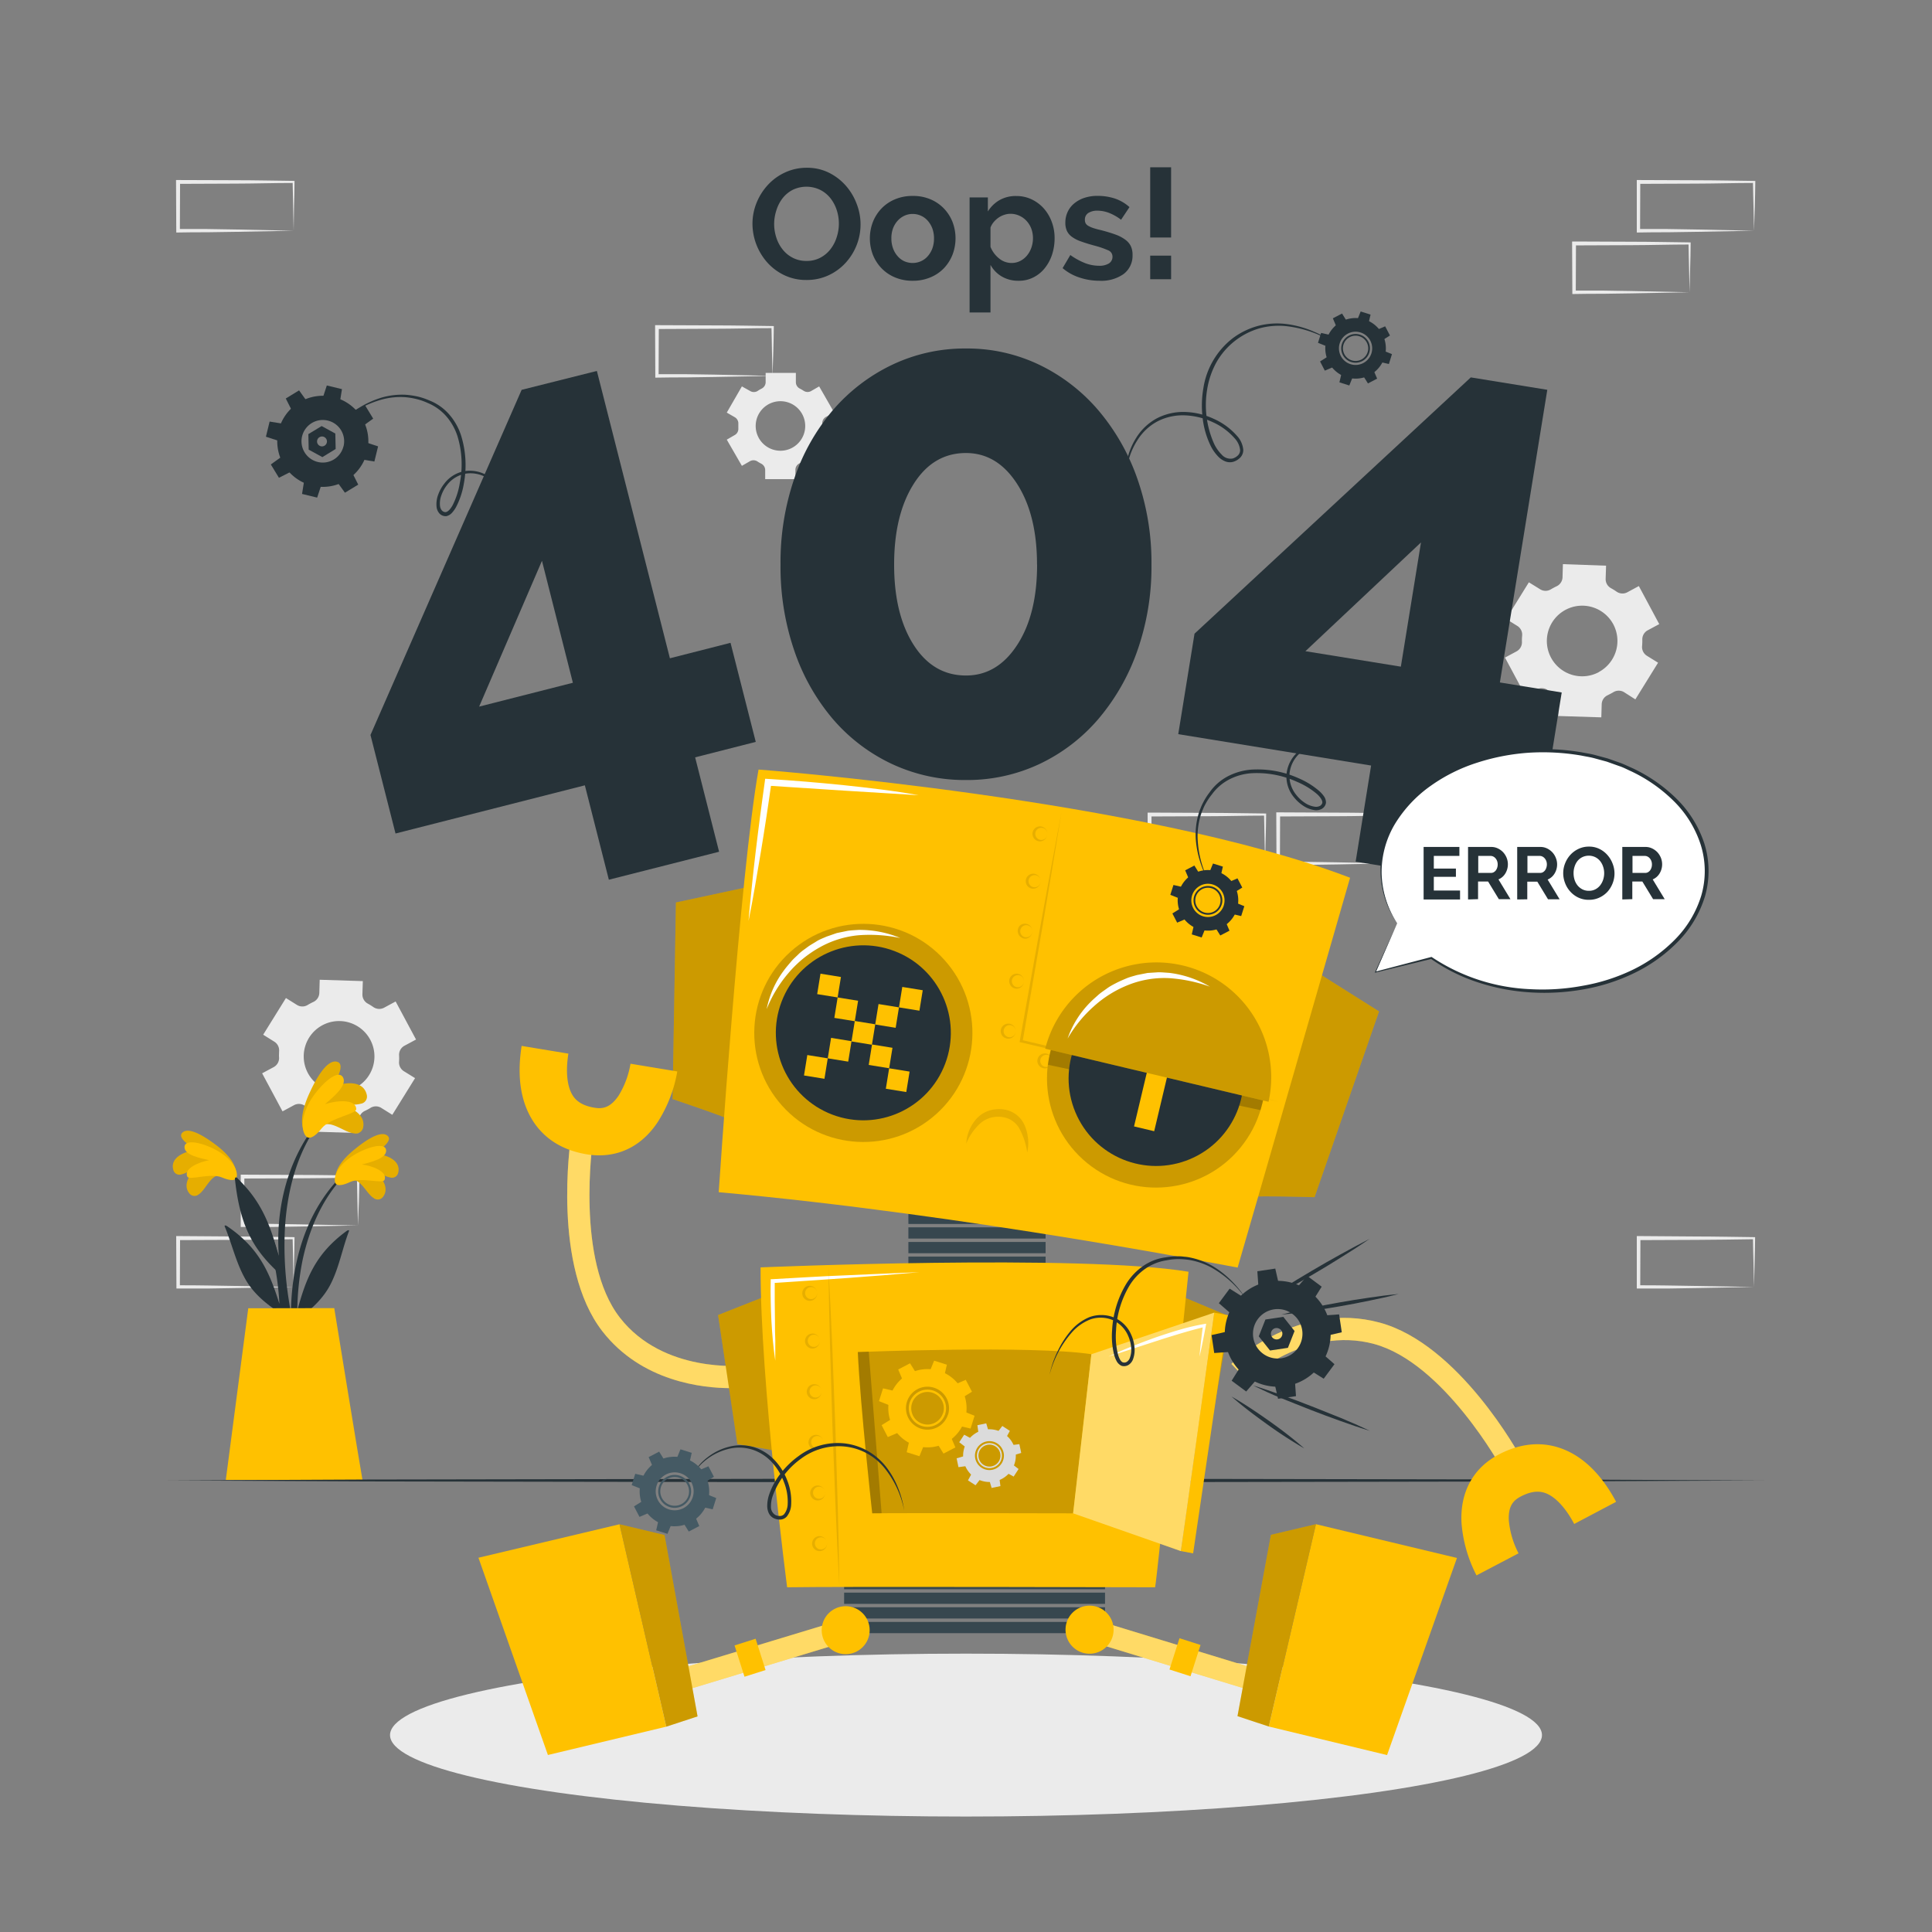<svg xmlns="http://www.w3.org/2000/svg" viewBox="0 0 500 500"><rect x="0" y="0" width="500" height="500" fill="#808080" stroke="none"/><g id="freepik--background-complete--inject-114"><path d="M92.64,317.14l-14.84.28-7.51.12c-2.51,0-5,0-7.55,0H62.3v-.45l0-12.63V304h.5l14.95.07c5,0,10,.11,15,.16h.27v.27c0,2.14-.09,4.27-.13,6.38Zm0,0-.15-6.37c0-2.1-.11-4.19-.13-6.26l.28.27c-5,.06-10,.16-15,.17L62.74,305l.5-.5-.05,12.63-.45-.44c2.47,0,4.93,0,7.4.05l7.43.12Z" style="fill:#ebebeb"></path><path d="M76,333.07l-14.83.28-7.52.12c-2.51,0-5,0-7.55,0h-.44v-.45l-.06-12.63v-.5h.5L61,320c5,0,10,.12,14.95.17h.27v.27c0,2.14-.08,4.27-.13,6.38Zm0,0-.14-6.37c0-2.1-.11-4.19-.13-6.26l.27.27c-5,.06-10,.16-14.95.17l-14.95.06.5-.5-.05,12.63-.45-.44c2.47,0,4.93,0,7.4.05l7.44.12Z" style="fill:#ebebeb"></path><path d="M76,59.71,61.13,60l-7.52.11c-2.51,0-5,0-7.55.06h-.44v-.45l-.06-12.63v-.5h.5L61,46.64c5,0,10,.12,14.95.17h.27v.27c0,2.14-.08,4.27-.13,6.38Zm0,0-.14-6.37c0-2.1-.11-4.19-.13-6.26l.27.27c-5,0-10,.16-14.95.17l-14.95.06.5-.5-.05,12.63-.45-.44c2.47,0,4.93,0,7.4,0l7.44.12Z" style="fill:#ebebeb"></path><path d="M453.94,59.71,439.1,60l-7.51.11c-2.51,0-5,0-7.55.06h-.44v-.45l0-12.63v-.5h.5l14.95.06c5,0,10,.12,14.95.17h.27v.27c0,2.14-.09,4.27-.13,6.38Zm0,0-.14-6.37c-.05-2.1-.12-4.19-.14-6.26l.28.27c-5,0-10,.16-14.95.17L424,47.58l.5-.5-.05,12.63-.45-.44c2.47,0,4.93,0,7.4,0l7.43.12Z" style="fill:#ebebeb"></path><path d="M437.26,75.64l-14.83.28-7.52.11c-2.51,0-5,0-7.55.06h-.44v-.45L406.86,63v-.5h.5l14.95.06c5,0,10,.12,14.95.17h.28V63c0,2.14-.08,4.27-.13,6.38Zm0,0-.14-6.37c-.05-2.11-.11-4.19-.13-6.26l.27.27c-5,0-10,.16-14.95.17l-14.95.06.5-.5-.05,12.63-.45-.44c2.47,0,4.93,0,7.4,0l7.44.12Z" style="fill:#ebebeb"></path><path d="M360.69,223.44l-14.83.28-7.52.11c-2.51,0-5,0-7.54,0h-.45v-.45l-.05-12.64v-.5h.51l14.94.07c5,0,10,.11,14.95.16H361v.27c0,2.14-.08,4.27-.13,6.38Zm0,0-.14-6.38c-.05-2.1-.11-4.18-.13-6.26l.27.28c-5,0-10,.16-14.95.16l-14.94.06.49-.5-.05,12.64-.44-.45c2.46,0,4.92,0,7.39.06l7.44.11Z" style="fill:#ebebeb"></path><path d="M344,239.37l-14.83.28-7.51.11c-2.51.05-5,0-7.55.05h-.45v-.45l-.05-12.64v-.5h.5l14.95.07c5,0,10,.11,14.94.16h.28v.27c0,2.14-.09,4.27-.13,6.38Zm0,0-.14-6.38c0-2.1-.11-4.18-.13-6.26l.27.28c-5,.05-10,.16-14.94.16l-14.95.06.5-.5-.06,12.64-.44-.45c2.46,0,4.93,0,7.4.06l7.43.11Z" style="fill:#ebebeb"></path><path d="M327.4,223.44l-14.83.28-7.51.11c-2.51,0-5,0-7.55,0h-.45v-.45L297,210.8v-.5h.51l14.94.07c5,0,10,.11,14.95.16h.28v.27c0,2.14-.09,4.27-.13,6.38Zm0,0-.14-6.38c0-2.1-.11-4.18-.13-6.26l.27.28c-5,0-10,.16-14.95.16l-14.94.06.5-.5L298,223.44l-.44-.45c2.46,0,4.92,0,7.4.06l7.43.11Z" style="fill:#ebebeb"></path><path d="M453.94,333.07l-14.84.28-7.51.12c-2.51,0-5,0-7.55,0h-.44v-.45l0-12.63v-.5h.5L439,320c5,0,10,.12,14.95.17h.27v.27c0,2.14-.09,4.27-.13,6.38Zm0,0-.14-6.37c-.05-2.1-.12-4.19-.14-6.26l.28.27c-5,.06-10,.16-14.95.17l-14.95.06.5-.5-.05,12.63-.45-.44c2.47,0,4.93,0,7.4.05l7.43.12Z" style="fill:#ebebeb"></path><path d="M199.93,97.28l-14.84.28-7.51.11c-2.51,0-5,0-7.55.06h-.44v-.45l-.05-12.63v-.5h.5l14.95.06c5,0,10,.11,15,.17h.27v.27c0,2.14-.09,4.27-.13,6.37Zm0,0-.15-6.37c0-2.11-.11-4.19-.13-6.26l.28.27c-5,0-10,.16-15,.16L170,85.15l.5-.5-.05,12.63-.45-.44c2.47,0,4.93,0,7.4,0l7.43.11Z" style="fill:#ebebeb"></path><path d="M423.23,181l5.88-9.49-2.9-1.8a2.67,2.67,0,0,1-1.24-2.5,15.44,15.44,0,0,0,.06-1.67,2.65,2.65,0,0,1,1.38-2.41l3-1.61-5.28-9.85-3,1.62a2.66,2.66,0,0,1-2.77-.18,16,16,0,0,0-1.42-.88,2.66,2.66,0,0,1-1.4-2.41l.11-3.42L404.48,146l-.1,3.43a2.67,2.67,0,0,1-1.56,2.31c-.24.11-.49.24-.73.37s-.48.26-.71.4a2.65,2.65,0,0,1-2.78,0l-2.93-1.81-5.88,9.49,2.91,1.81a2.66,2.66,0,0,1,1.23,2.5,13.1,13.1,0,0,0-.05,1.66,2.68,2.68,0,0,1-1.39,2.41l-3,1.61,5.28,9.85,3-1.62a2.66,2.66,0,0,1,2.77.18,16,16,0,0,0,1.42.88,2.65,2.65,0,0,1,1.4,2.4l-.11,3.43,11.17.35.1-3.43a2.65,2.65,0,0,1,1.55-2.3l.74-.38c.25-.13.49-.26.72-.4a2.67,2.67,0,0,1,2.79,0Zm-9.46-7.05a9.14,9.14,0,1,1,3.75-12.38A9.14,9.14,0,0,1,413.77,173.92Z" style="fill:#ebebeb"></path><path d="M101.53,288.51l5.89-9.49-2.91-1.8a2.66,2.66,0,0,1-1.23-2.5,15.45,15.45,0,0,0,0-1.67,2.66,2.66,0,0,1,1.39-2.41l3-1.61-5.28-9.85-3,1.62a2.68,2.68,0,0,1-2.78-.18,13.94,13.94,0,0,0-1.42-.88,2.68,2.68,0,0,1-1.4-2.41l.11-3.42-11.16-.35-.1,3.43a2.67,2.67,0,0,1-1.56,2.32c-.25.11-.49.24-.74.37s-.48.26-.71.4a2.63,2.63,0,0,1-2.77,0L74,258.29l-5.89,9.49L71,269.59a2.64,2.64,0,0,1,1.23,2.5c0,.55-.06,1.1,0,1.66a2.66,2.66,0,0,1-1.39,2.41l-3,1.61,5.28,9.85,3-1.62a2.68,2.68,0,0,1,2.78.18,13.71,13.71,0,0,0,1.41.87,2.68,2.68,0,0,1,1.4,2.41l-.1,3.43,11.16.34.11-3.42a2.66,2.66,0,0,1,1.55-2.31c.25-.11.49-.24.74-.37s.48-.26.71-.41a2.65,2.65,0,0,1,2.79,0Zm-9.45-7.05a9.15,9.15,0,1,1,3.74-12.38A9.14,9.14,0,0,1,92.08,281.46Z" style="fill:#ebebeb"></path><path d="M215.87,106.74,212,100l-2.08,1.2a1.85,1.85,0,0,1-1.95-.07,11,11,0,0,0-1-.58,1.85,1.85,0,0,1-1-1.65v-2.4h-7.82v2.4a1.87,1.87,0,0,1-1,1.65c-.35.18-.69.37-1,.58a1.85,1.85,0,0,1-2,.07L192,100l-3.91,6.78,2.08,1.2a1.85,1.85,0,0,1,.91,1.72c0,.19,0,.39,0,.58s0,.38,0,.58a1.82,1.82,0,0,1-.9,1.71l-2.09,1.21,3.91,6.78,2.08-1.2a1.85,1.85,0,0,1,1.95.07,11,11,0,0,0,1,.58,1.87,1.87,0,0,1,1,1.65V124h7.82v-2.4a1.85,1.85,0,0,1,1-1.65c.35-.18.68-.37,1-.58a1.85,1.85,0,0,1,1.95-.07l2.08,1.2,3.91-6.78-2.08-1.2a1.85,1.85,0,0,1-.91-1.72c0-.19,0-.39,0-.58s0-.39,0-.58a1.85,1.85,0,0,1,.91-1.72Zm-7.48,3.5a6.41,6.41,0,1,1-6.41-6.41A6.41,6.41,0,0,1,208.39,110.24Z" style="fill:#ebebeb"></path></g><g id="freepik--Plant--inject-114"><path d="M88.84,303.84c-13.07,12.79-15.27,32.59-12.51,49.92.07.4.68.29.68-.08,0-3.95-.12-7.86-.11-11.76.07-.17.13-.34.2-.52,3.41-2.48,6.55-5.28,8.49-9.12,2.18-4.29,3-9.14,4.71-13.62.16-.43-.3-.3-.6-.08-8,5.86-10.48,12.17-12.76,20.6a69.79,69.79,0,0,1,1.38-13.13c1.72-8,5.11-15.93,10.86-21.86C89.4,304,89.06,303.61,88.84,303.84Z" style="fill:#263238"></path><path d="M91.29,305.33c2.25.08,3.66,3.67,5.41,4.72a1.68,1.68,0,0,0,2.48-.39c1.74-2.42-.64-5.41-2.88-7.09,1.6.66,2.93,1.82,4.65,2.15a1.64,1.64,0,0,0,2.11-1.26c.76-3.31-3.39-4.77-6.23-4.84,1.38-1,5.33-3.57,3.23-4.85s-6.76,2.44-8.27,3.67c-2.23,1.8-4.88,4.5-5,7.32C86.68,308.05,89.56,306,91.29,305.33Z" style="fill:#FFC100"></path><path d="M91.29,305.33c2.25.08,3.66,3.67,5.41,4.72a1.68,1.68,0,0,0,2.48-.39c1.74-2.42-.64-5.41-2.88-7.09,1.6.66,2.93,1.82,4.65,2.15a1.64,1.64,0,0,0,2.11-1.26c.76-3.31-3.39-4.77-6.23-4.84,1.38-1,5.33-3.57,3.23-4.85s-6.76,2.44-8.27,3.67c-2.23,1.8-4.88,4.5-5,7.32C86.68,308.05,89.56,306,91.29,305.33Z" style="opacity:0.1"></path><path d="M90.64,305.89c2.88-1.31,8.4.57,8.87-.52.95-2.21-3.46-3.73-5.85-4,2.2-.59,6.4-1.54,6.27-3.65-.16-2.59-6.44-.36-9.63,2.08-4,3.07-4,6-3.32,6.63C87.89,307.22,90.17,306.1,90.64,305.89Z" style="fill:#FFC100"></path><path d="M59.07,302.57c13.55,12.29,16.49,32,14.4,49.42-.06.39-.67.31-.68-.06-.15-3.95-.18-7.86-.34-11.75-.08-.18-.15-.34-.22-.52-3.51-2.35-6.75-5-8.83-8.79-2.35-4.21-3.39-9-5.23-13.43-.17-.42.29-.32.6-.11,8.17,5.56,10.94,11.77,13.54,20.11a71.38,71.38,0,0,0-1.88-13.07c-2-7.93-5.72-15.72-11.69-21.44C58.52,302.71,58.84,302.36,59.07,302.57Z" style="fill:#263238"></path><path d="M56.68,304.16c-2.25.16-3.52,3.8-5.23,4.92a1.68,1.68,0,0,1-2.49-.3c-1.83-2.35.43-5.43,2.61-7.19-1.58.72-2.86,1.93-4.57,2.32a1.62,1.62,0,0,1-2.15-1.18c-.89-3.27,3.2-4.9,6-5.07-1.41-.91-5.46-3.36-3.41-4.72s6.85,2.18,8.41,3.35c2.29,1.71,5,4.31,5.25,7.12C61.38,306.7,58.43,304.78,56.68,304.16Z" style="fill:#FFC100"></path><path d="M56.68,304.16c-2.25.16-3.52,3.8-5.23,4.92a1.68,1.68,0,0,1-2.49-.3c-1.83-2.35.43-5.43,2.61-7.19-1.58.72-2.86,1.93-4.57,2.32a1.62,1.62,0,0,1-2.15-1.18c-.89-3.27,3.2-4.9,6-5.07-1.41-.91-5.46-3.36-3.41-4.72s6.85,2.18,8.41,3.35c2.29,1.71,5,4.31,5.25,7.12C61.38,306.7,58.43,304.78,56.68,304.16Z" style="opacity:0.1"></path><path d="M57.35,304.69c-2.93-1.2-8.37.89-8.88-.18-1-2.18,3.31-3.86,5.68-4.25-2.21-.51-6.45-1.29-6.4-3.41.06-2.59,6.43-.61,9.7,1.71,4.13,2.92,4.21,5.88,3.57,6.5C60.15,305.91,57.83,304.88,57.35,304.69Z" style="fill:#FFC100"></path><path d="M72.93,335a132.49,132.49,0,0,0,4.2,19.42.49.49,0,0,0,1-.19c-.89-6-2.51-11.86-3.4-17.85a89.21,89.21,0,0,1-1-18.32c.57-10.09,3.31-20.83,9.89-28.72.14-.19-.16-.45-.31-.28C70,304.46,72.13,323.3,72.15,325c-1.87-6.36-3.79-13.65-10.85-20.13-.31-.28-.54-.15-.49.33,1.26,11.8,4.54,18,11.38,24.27C72.39,331.33,72.63,333.19,72.93,335Z" style="fill:#263238"></path><path d="M83.65,291.14c2.37-1.06,5.64,2,8,2.17A1.94,1.94,0,0,0,94,291.66c.59-3.39-3.39-5.3-6.56-5.9,2-.13,4,.41,5.92-.12a1.87,1.87,0,0,0,1.54-2.37C94,279.46,89,280,86,281.38c.94-1.69,3.73-6.38.91-6.65s-5.79,5.93-6.74,8c-1.4,3-2.79,7.12-1.48,10.09C80.23,296.27,82.2,292.72,83.65,291.14Z" style="fill:#FFC100"></path><path d="M83.65,291.14c2.37-1.06,5.64,2,8,2.17A1.94,1.94,0,0,0,94,291.66c.59-3.39-3.39-5.3-6.56-5.9,2-.13,4,.41,5.92-.12a1.87,1.87,0,0,0,1.54-2.37C94,279.46,89,280,86,281.38c.94-1.69,3.73-6.38.91-6.65s-5.79,5.93-6.74,8c-1.4,3-2.79,7.12-1.48,10.09C80.23,296.27,82.2,292.72,83.65,291.14Z" style="opacity:0.1"></path><path d="M83.25,292c2.33-2.8,9-3.63,8.94-5-.12-2.77-5.47-2.13-8.09-1.23,2-1.73,5.86-4.82,4.67-6.95-1.47-2.6-6.88,2.87-9,7-2.61,5.21-1.09,8.28-.1,8.56C81.07,294.81,82.87,292.5,83.25,292Z" style="fill:#FFC100"></path><path d="M64.25,338.58,58.44,383H93.81c-.72-3.93-7.31-44.46-7.31-44.46Z" style="fill:#FFC100"></path></g><g id="freepik--Floor--inject-114"><polygon points="43.37 383.14 95.03 382.9 146.69 382.81 250 382.64 353.31 382.81 404.97 382.9 456.63 383.14 404.97 383.39 353.31 383.48 250 383.64 146.69 383.48 95.03 383.39 43.37 383.14" style="fill:#263238"></polygon></g><g id="freepik--Shadow--inject-114"><ellipse cx="250" cy="449.04" rx="149.06" ry="21.08" style="fill:#ebebeb"></ellipse></g><g id="freepik--404-error--inject-114"><path d="M157.57,227.67l-6.21-24.43-49,12.47-6.48-25.5L135,100.89,154.47,96l18.9,74.36,15.69-4L195.59,192l-15.69,4,6.2,24.43ZM124,182.87l24.26-6.17-8-31.56Z" style="fill:#263238"></path><path d="M298,146.12a65.58,65.58,0,0,1-3.68,22.35,55.48,55.48,0,0,1-10.12,17.67A45.82,45.82,0,0,1,269,197.73a43.91,43.91,0,0,1-19,4.14,44.54,44.54,0,0,1-19.14-4.14,45.75,45.75,0,0,1-15.27-11.59,54.17,54.17,0,0,1-10-17.67A66.82,66.82,0,0,1,202,146.12a66.84,66.84,0,0,1,3.59-22.36,54.22,54.22,0,0,1,10-17.66,46.68,46.68,0,0,1,15.27-11.68A43.74,43.74,0,0,1,250,90.19a43.12,43.12,0,0,1,19,4.23,46.76,46.76,0,0,1,15.18,11.68,55.54,55.54,0,0,1,10.12,17.66A65.6,65.6,0,0,1,298,146.12Zm-29.62,0q0-12.88-5.15-20.88t-13.25-8q-8.46,0-13.52,8t-5.06,20.88q0,12.88,5.06,20.79T250,174.82q8.1,0,13.25-7.91T268.4,146.12Z" style="fill:#263238"></path><path d="M350.84,223l4-24.88L304.93,190l4.21-26,71.5-66.33,19.8,3.21-12.27,75.74,16,2.59-4.23,26.15-16-2.59-4,24.88Zm-13-54.47,24.7,4,5.21-32.15Z" style="fill:#263238"></path><path d="M208.68,72.46A13,13,0,0,1,203,71.23a13.94,13.94,0,0,1-4.4-3.27,15.19,15.19,0,0,1-3.86-10,14.37,14.37,0,0,1,1.07-5.5,15.16,15.16,0,0,1,2.95-4.64,13.94,13.94,0,0,1,4.46-3.21,13.18,13.18,0,0,1,5.62-1.19,12.56,12.56,0,0,1,5.67,1.27A14.22,14.22,0,0,1,218.85,48a15.11,15.11,0,0,1,2.83,4.69,14.67,14.67,0,0,1,0,10.8,14.91,14.91,0,0,1-2.91,4.61,13.89,13.89,0,0,1-4.44,3.19A13.31,13.31,0,0,1,208.68,72.46Zm-8.33-14.54a11.38,11.38,0,0,0,.57,3.59,9.53,9.53,0,0,0,1.64,3.07,7.91,7.91,0,0,0,2.62,2.14,7.57,7.57,0,0,0,3.54.81,7.41,7.41,0,0,0,3.57-.83,8.1,8.1,0,0,0,2.63-2.2,9.68,9.68,0,0,0,1.61-3.09,11.31,11.31,0,0,0,0-7.09,10,10,0,0,0-1.65-3.07,8,8,0,0,0-2.63-2.12,8.16,8.16,0,0,0-7.09,0,8,8,0,0,0-2.63,2.18,9.85,9.85,0,0,0-1.59,3.07A11.63,11.63,0,0,0,200.35,57.92Z" style="fill:#263238"></path><path d="M236.23,72.66a11.48,11.48,0,0,1-4.65-.89,10.34,10.34,0,0,1-3.49-2.4,10.68,10.68,0,0,1-2.21-3.49,11.9,11.9,0,0,1,0-8.37A10.68,10.68,0,0,1,228.09,54a10.34,10.34,0,0,1,3.49-2.4,11.48,11.48,0,0,1,4.65-.89,11.33,11.33,0,0,1,4.62.89,10.36,10.36,0,0,1,3.47,2.4,10.68,10.68,0,0,1,2.21,3.49,11.9,11.9,0,0,1,0,8.37,10.94,10.94,0,0,1-2.18,3.49,10.3,10.3,0,0,1-3.48,2.4A11.46,11.46,0,0,1,236.23,72.66Zm-5.54-10.94a7.2,7.2,0,0,0,.43,2.56,6.2,6.2,0,0,0,1.17,2A5.1,5.1,0,0,0,234,67.59a5.31,5.31,0,0,0,4.37,0,5.1,5.1,0,0,0,1.75-1.31,6.4,6.4,0,0,0,1.18-2,7.61,7.61,0,0,0,.42-2.59,7.48,7.48,0,0,0-.42-2.54,6.4,6.4,0,0,0-1.18-2,5.1,5.1,0,0,0-1.75-1.31,5.17,5.17,0,0,0-2.18-.47,4.92,4.92,0,0,0-2.19.49,5.42,5.42,0,0,0-1.75,1.33,6.2,6.2,0,0,0-1.17,2A7.26,7.26,0,0,0,230.69,61.72Z" style="fill:#263238"></path><path d="M263.61,72.66a8.34,8.34,0,0,1-4.36-1.11,7.86,7.86,0,0,1-2.91-3V80.86h-5.41V51.09h4.73v3.64a8.58,8.58,0,0,1,3-2.93A8.42,8.42,0,0,1,263,50.73a9.1,9.1,0,0,1,4,.87,9.93,9.93,0,0,1,3.13,2.34,11,11,0,0,1,2.06,3.47,11.94,11.94,0,0,1,.74,4.22,13.59,13.59,0,0,1-.68,4.33,11.11,11.11,0,0,1-1.92,3.51,8.82,8.82,0,0,1-2.93,2.34A8.14,8.14,0,0,1,263.61,72.66Zm-1.81-4.6a4.89,4.89,0,0,0,2.24-.53,5.45,5.45,0,0,0,1.75-1.41,6.55,6.55,0,0,0,1.14-2.06,7.37,7.37,0,0,0,.4-2.43,7,7,0,0,0-.44-2.48,6.19,6.19,0,0,0-1.24-2,5.65,5.65,0,0,0-1.86-1.33,5.42,5.42,0,0,0-2.32-.49,4.94,4.94,0,0,0-1.57.27,5.52,5.52,0,0,0-1.5.74,6.61,6.61,0,0,0-1.23,1.13,4.85,4.85,0,0,0-.83,1.42v5a7.34,7.34,0,0,0,2.22,3A5.13,5.13,0,0,0,261.8,68.06Z" style="fill:#263238"></path><path d="M284.54,72.66a16.21,16.21,0,0,1-5.21-.85A12.69,12.69,0,0,1,275,69.39L277,66a17.91,17.91,0,0,0,3.78,2.08,10.19,10.19,0,0,0,3.66.7,4.66,4.66,0,0,0,2.54-.6,2,2,0,0,0,.93-1.74,1.73,1.73,0,0,0-1.09-1.65,23.75,23.75,0,0,0-3.55-1.22c-1.38-.37-2.55-.74-3.52-1.09a8.78,8.78,0,0,1-2.34-1.19,4,4,0,0,1-1.29-1.53,4.91,4.91,0,0,1-.41-2.08,6.54,6.54,0,0,1,.63-2.91,6.26,6.26,0,0,1,1.76-2.2,8.13,8.13,0,0,1,2.64-1.4,10.86,10.86,0,0,1,3.29-.48,14.43,14.43,0,0,1,4.47.68,10.79,10.79,0,0,1,3.81,2.23l-2.18,3.27A12.59,12.59,0,0,0,287,55.09a8.49,8.49,0,0,0-3-.57,4.33,4.33,0,0,0-2.3.57,2,2,0,0,0-.93,1.82,1.85,1.85,0,0,0,.22.93,1.94,1.94,0,0,0,.71.64,7.15,7.15,0,0,0,1.27.55c.53.17,1.18.36,2,.54,1.46.38,2.7.76,3.74,1.14A9.69,9.69,0,0,1,291.18,62a4.59,4.59,0,0,1,1.46,1.67A5.2,5.2,0,0,1,293.1,66a5.91,5.91,0,0,1-2.3,4.91A10,10,0,0,1,284.54,72.66Z" style="fill:#263238"></path><path d="M297.67,61.47V43.29h5.41V61.47Zm0,10.79v-6.1h5.41v6.1Z" style="fill:#263238"></path></g><g id="freepik--Robot--inject-114"><rect x="235.09" y="313.85" width="35.51" height="2.91" style="fill:#37474f"></rect><rect x="235.09" y="317.63" width="35.51" height="2.91" style="fill:#37474f"></rect><rect x="235.09" y="321.42" width="35.51" height="2.91" style="fill:#37474f"></rect><rect x="235.09" y="325.21" width="35.51" height="2.91" style="fill:#37474f"></rect><rect x="235.09" y="329" width="35.51" height="2.91" style="fill:#37474f"></rect><rect x="218.46" y="404.59" width="67.52" height="2.91" style="fill:#37474f"></rect><rect x="218.46" y="408.38" width="67.52" height="2.91" style="fill:#37474f"></rect><rect x="218.46" y="412.17" width="67.52" height="2.91" style="fill:#37474f"></rect><rect x="218.46" y="415.96" width="67.52" height="2.91" style="fill:#37474f"></rect><rect x="218.46" y="419.75" width="67.52" height="2.91" style="fill:#37474f"></rect><path d="M188.83,289.8c0-.39-14.77-5.36-14.77-5.36l.87-50.88,19.64-4.22Z" style="fill:#FFC100"></path><path d="M188.83,289.8c0-.39-14.77-5.36-14.77-5.36l.87-50.88,19.64-4.22Z" style="opacity:0.2"></path><path d="M324.49,309.77c.1-.38,15.72.06,15.72.06l16.69-48.08-17-10.71Z" style="fill:#FFC100"></path><path d="M324.49,309.77c.1-.38,15.72.06,15.72.06l16.69-48.08-17-10.71Z" style="opacity:0.2"></path><path d="M186,308.54s5.49-82.3,10.31-109.38c0,0,99.42,7.52,153.09,28,0,0-27.67,96.12-29.1,100.89C320.28,328.09,250.27,314.3,186,308.54Z" style="fill:#FFC100"></path><path d="M274.72,210.15q-2.42,14.86-4.94,29.72l-5.13,29.67-.27-.41L297.69,277l16.64,4,16.61,4.11-16.7-3.74-16.69-3.81-33.34-7.79-.34-.08.06-.34,5.31-29.65Q271.91,225,274.72,210.15Z" style="opacity:0.1"></path><path d="M271.07,215.8a2,2,0,0,1-1.75,1.94,2,2,0,0,1-1.46-.48,2,2,0,0,1-.66-1.46,2,2,0,0,1,.66-1.46,1.94,1.94,0,0,1,3.21,1.46Zm0,0a1.6,1.6,0,0,0-.55-1.19,1.57,1.57,0,1,0,0,2.39A1.64,1.64,0,0,0,271.07,215.8Z" style="opacity:0.1"></path><path d="M269.32,228.05a1.93,1.93,0,0,1-1.74,1.93,1.92,1.92,0,0,1-2.12-1.93,1.94,1.94,0,0,1,.65-1.46,2,2,0,0,1,1.47-.48A2,2,0,0,1,269.32,228.05Zm0,0a1.6,1.6,0,0,0-.55-1.2,1.57,1.57,0,0,0-1.19-.36,1.57,1.57,0,0,0,0,3.12,1.56,1.56,0,0,0,1.74-1.56Z" style="opacity:0.1"></path><path d="M267.17,241a1.93,1.93,0,0,1-1.74,1.93,2,2,0,0,1-1.47-3.4,2,2,0,0,1,1.47-.47A1.94,1.94,0,0,1,267.17,241Zm0,0a1.6,1.6,0,0,0-.55-1.2,1.57,1.57,0,0,0-1.19-.36,1.57,1.57,0,0,0,0,3.12,1.62,1.62,0,0,0,1.19-.37A1.56,1.56,0,0,0,267.17,241Z" style="opacity:0.1"></path><path d="M265,253.93a1.94,1.94,0,0,1-1.74,1.93,1.94,1.94,0,1,1,0-3.87A1.94,1.94,0,0,1,265,253.93Zm0,0a1.6,1.6,0,0,0-.55-1.2,1.57,1.57,0,0,0-1.19-.36,1.57,1.57,0,0,0,0,3.12,1.62,1.62,0,0,0,1.19-.37A1.6,1.6,0,0,0,265,253.93Z" style="opacity:0.1"></path><path d="M272.35,274.56a1.94,1.94,0,1,1-1.75-1.93A1.94,1.94,0,0,1,272.35,274.56Zm0,0a1.64,1.64,0,0,0-.55-1.2,1.62,1.62,0,0,0-1.2-.36,1.57,1.57,0,1,0,1.2,2.76A1.64,1.64,0,0,0,272.35,274.56Z" style="opacity:0.1"></path><path d="M284.56,277.54a1.94,1.94,0,0,1-3.21,1.46,1.94,1.94,0,0,1,0-2.92,2,2,0,0,1,1.46-.47A1.93,1.93,0,0,1,284.56,277.54Zm0,0a1.6,1.6,0,0,0-.55-1.2,1.62,1.62,0,0,0-1.2-.36,1.57,1.57,0,1,0,1.2,2.76A1.6,1.6,0,0,0,284.56,277.54Z" style="opacity:0.1"></path><path d="M296.77,280.52a1.93,1.93,0,0,1-3.2,1.46,2,2,0,0,1-.66-1.46,1.94,1.94,0,0,1,.65-1.46,2,2,0,0,1,1.47-.47A1.93,1.93,0,0,1,296.77,280.52Zm0,0a1.59,1.59,0,0,0-.54-1.2A1.64,1.64,0,0,0,295,279a1.57,1.57,0,0,0,0,3.12,1.63,1.63,0,0,0,1.2-.36A1.59,1.59,0,0,0,296.77,280.52Z" style="opacity:0.1"></path><path d="M309,283.5a1.94,1.94,0,0,1-3.21,1.46,2,2,0,0,1-.66-1.46,2,2,0,0,1,.66-1.46,2,2,0,0,1,1.46-.48A2,2,0,0,1,309,283.5Zm0,0a1.64,1.64,0,0,0-.55-1.2,1.57,1.57,0,1,0-1.2,2.76,1.62,1.62,0,0,0,1.2-.36A1.64,1.64,0,0,0,309,283.5Z" style="opacity:0.1"></path><path d="M321.2,286.61a2,2,0,0,1-1.89,1.79,2,2,0,0,1-1.43-.58,1.95,1.95,0,0,1,.23-2.91,1.92,1.92,0,0,1,1.49-.36A2,2,0,0,1,321.2,286.61Zm0,0a1.6,1.6,0,0,0-.46-1.23,1.57,1.57,0,1,0-.18,2.38A1.6,1.6,0,0,0,321.2,286.61Z" style="opacity:0.1"></path><path d="M262.87,266.86a1.94,1.94,0,0,1-1.74,1.94,2.05,2.05,0,0,1-1.47-.47,1.94,1.94,0,0,1,1.47-3.4A1.94,1.94,0,0,1,262.87,266.86Zm0,0a1.6,1.6,0,0,0-.55-1.19,1.57,1.57,0,1,0,0,2.39A1.6,1.6,0,0,0,262.87,266.86Z" style="opacity:0.1"></path><circle cx="223.43" cy="267.31" r="28.23" transform="translate(-121.44 217.93) rotate(-41.96)" style="opacity:0.2"></circle><circle cx="223.43" cy="267.31" r="22.64" transform="translate(-105.66 381.64) rotate(-69.27)" style="fill:#263238"></circle><rect x="216.31" y="258.54" width="5.36" height="5.36" transform="translate(44.59 -31.66) rotate(9.2)" style="fill:#FFC100"></rect><rect x="211.87" y="252.39" width="5.36" height="5.36" transform="translate(43.55 -31.03) rotate(9.2)" style="fill:#FFC100"></rect><rect x="233.04" y="255.82" width="5.36" height="5.36" transform="translate(44.37 -34.37) rotate(9.2)" style="fill:#FFC100"></rect><rect x="208.46" y="273.44" width="5.36" height="5.36" transform="translate(46.87 -30.21) rotate(9.2)" style="fill:#FFC100"></rect><rect x="229.63" y="276.87" width="5.36" height="5.36" transform="translate(47.7 -33.55) rotate(9.2)" style="fill:#FFC100"></rect><rect x="214.61" y="269" width="5.36" height="5.36" transform="translate(46.24 -31.25) rotate(9.2)" style="fill:#FFC100"></rect><rect x="220.75" y="264.63" width="5.36" height="5.36" transform="translate(45.62 -32.29) rotate(9.2)" style="fill:#FFC100"></rect><rect x="226.89" y="260.25" width="5.36" height="5.36" transform="translate(45 -33.33) rotate(9.2)" style="fill:#FFC100"></rect><rect x="225.2" y="270.72" width="5.36" height="5.36" transform="translate(46.66 -32.93) rotate(9.2)" style="fill:#FFC100"></rect><circle cx="299.19" cy="279.14" r="28.23" transform="translate(-106.35 333.63) rotate(-50.67)" style="fill:#FFC100"></circle><circle cx="299.19" cy="279.14" r="28.23" transform="translate(-106.35 333.63) rotate(-50.67)" style="opacity:0.2"></circle><path d="M326.66,285.67c-.13.56-.28,1.09-.44,1.63l-55-11.74c.13-1,.3-2,.53-2.95a28.24,28.24,0,1,1,54.94,13.06Z" style="opacity:0.2"></path><circle cx="299.19" cy="279.14" r="22.64" transform="translate(-84.49 136.92) rotate(-22.68)" style="fill:#263238"></circle><rect x="296.51" y="265.8" width="5.36" height="26.69" transform="translate(72.65 -61.61) rotate(13.37)" style="fill:#FFC100"></rect><path d="M328.3,285.14,270.5,271.4a29.71,29.71,0,0,1,57.8,13.74Z" style="fill:#FFC100"></path><path d="M328.3,285.14,270.5,271.4a29.71,29.71,0,0,1,57.8,13.74Z" style="opacity:0.2"></path><path d="M250.07,295.92a10.51,10.51,0,0,1,2.61-6.35,7.67,7.67,0,0,1,3.07-2.07,8.66,8.66,0,0,1,3.7-.41,6.9,6.9,0,0,1,5.8,4.33,11.49,11.49,0,0,1,.59,6.85,18,18,0,0,0-2-6.14,5.88,5.88,0,0,0-4.61-3.06,7.06,7.06,0,0,0-5.49,1.61A14.78,14.78,0,0,0,250.07,295.92Z" style="opacity:0.1"></path><path d="M193.72,238.34c.23-3,.57-6,.86-9s.65-6,1-9,.74-6,1.12-9,.81-6,1.22-9l.1-.8.81.05q9.78.61,19.51,1.61c3.24.33,6.48.71,9.72,1.12s6.47.9,9.68,1.48l-19.52-1.2-19.49-1.27.91-.74c-.44,3-.85,6-1.32,9s-.92,6-1.42,8.95-1,5.95-1.52,8.93S194.33,235.38,193.72,238.34Z" style="fill:#fff"></path><path d="M198.41,261.16a24.55,24.55,0,0,1,4.52-10.09c.55-.76,1.18-1.46,1.78-2.18s1.33-1.33,2-2,1.47-1.18,2.22-1.75,1.58-1,2.39-1.52,1.71-.83,2.57-1.22l2.68-.93,2.78-.57c.93-.14,1.87-.17,2.81-.24A27.3,27.3,0,0,1,233,242.76a38.59,38.59,0,0,0-10.78-.72,25.22,25.22,0,0,0-10.07,3.13,29.14,29.14,0,0,0-8.18,6.75A33.21,33.21,0,0,0,198.41,261.16Z" style="fill:#fff"></path><path d="M276.29,268.78a24.78,24.78,0,0,1,5.86-9.37c.65-.67,1.37-1.28,2.07-1.91s1.5-1.13,2.26-1.69,1.61-1,2.44-1.43,1.71-.8,2.58-1.17,1.8-.59,2.7-.86l2.79-.55,2.83-.18c.94,0,1.88.1,2.82.16a27.19,27.19,0,0,1,10.47,3.56,38.91,38.91,0,0,0-10.58-2.2,25.25,25.25,0,0,0-10.4,1.71,29.45,29.45,0,0,0-9,5.55A33.57,33.57,0,0,0,276.29,268.78Z" style="fill:#fff"></path><path d="M189.14,359.25c-7.23,0-23.06-1.62-33.25-14.72-13-16.76-8.32-48.92-8.12-50.28l5.66.86c0,.31-4.54,31.09,7,45.9,11.26,14.48,31.69,12.41,31.89,12.38l.65,5.69C192.72,359.1,191.32,359.25,189.14,359.25Z" style="fill:#FFC100"></path><path d="M189.14,359.25c-7.23,0-23.06-1.62-33.25-14.72-13-16.76-8.32-48.92-8.12-50.28l5.66.86c0,.31-4.54,31.09,7,45.9,11.26,14.48,31.69,12.41,31.89,12.38l.65,5.69C192.72,359.1,191.32,359.25,189.14,359.25Z" style="fill:#fff;opacity:0.4"></path><path d="M155.1,299a19,19,0,0,1-3.16-.25c-9.55-1.55-13.77-7.26-15.64-11.78S134,277,135,270.68l12.1,2c-.63,3.89-.44,7.32.52,9.65.69,1.66,2,3.66,6.26,4.35,1.94.31,4,.15,6.23-3.16a22.84,22.84,0,0,0,3.06-8.23l12.11,2a35.47,35.47,0,0,1-5,13C166.56,296,161.22,299,155.1,299Z" style="fill:#FFC100"></path><path d="M201.1,375.63c0-.26-10.26-1.89-10.26-1.89l-5-33.41,12.39-4.9Z" style="fill:#FFC100"></path><path d="M201.1,375.63c0-.26-10.26-1.89-10.26-1.89l-5-33.41,12.39-4.9Z" style="opacity:0.2"></path><path d="M302.3,375.69c0-.26,10.29-1.66,10.29-1.66l5.71-33.29L306,335.57Z" style="fill:#FFC100"></path><path d="M302.3,375.69c0-.26,10.29-1.66,10.29-1.66l5.71-33.29L306,335.57Z" style="opacity:0.2"></path><path d="M196.84,328s82.79-3.53,110.75,1.13c0,0-8.21,80.1-8.65,81.66,0,0-82.36-.23-95.23,0C203.71,410.74,196.74,357.47,196.84,328Z" style="fill:#FFC100"></path><path d="M222,349.91s45.19-1.79,60.46.56c0,0-4.49,40.39-4.73,41.18,0,0-45-.11-52,0C225.74,391.65,222.65,364,222,349.91Z" style="opacity:0.2"></path><path d="M228.16,391.63l-2.43,0S222.65,364,222,349.9l2.83-.1Z" style="opacity:0.2"></path><path d="M241.49,359.87a4.81,4.81,0,1,0,3.14,6A4.81,4.81,0,0,0,241.49,359.87Zm2.58,5.86a4.22,4.22,0,1,1-2.75-5.3A4.22,4.22,0,0,1,244.07,365.73Zm-2.58-5.86a4.81,4.81,0,1,0,3.14,6A4.81,4.81,0,0,0,241.49,359.87Zm2.58,5.86a4.22,4.22,0,1,1-2.75-5.3A4.22,4.22,0,0,1,244.07,365.73Zm-2.58-5.86a4.81,4.81,0,1,0,3.14,6A4.81,4.81,0,0,0,241.49,359.87Zm2.58,5.86a4.22,4.22,0,1,1-2.75-5.3A4.22,4.22,0,0,1,244.07,365.73Zm-1-10.94a10.13,10.13,0,1,0,6.61,12.71A10.14,10.14,0,0,0,243.1,354.79Zm2.25,11.34a5.56,5.56,0,1,1-3.63-7A5.57,5.57,0,0,1,245.35,366.13Zm-.72-.23a4.81,4.81,0,1,0-6,3.14A4.8,4.8,0,0,0,244.63,365.9Zm-.56-.17a4.22,4.22,0,1,1-2.75-5.3A4.22,4.22,0,0,1,244.07,365.73Zm-2.58-5.86a4.81,4.81,0,1,0,3.14,6A4.81,4.81,0,0,0,241.49,359.87Zm2.58,5.86a4.22,4.22,0,1,1-2.75-5.3A4.22,4.22,0,0,1,244.07,365.73Zm-2.58-5.86a4.81,4.81,0,1,0,3.14,6A4.81,4.81,0,0,0,241.49,359.87Zm2.58,5.86a4.22,4.22,0,1,1-2.75-5.3A4.22,4.22,0,0,1,244.07,365.73Z" style="fill:#FFC100"></path><polygon points="238.99 374.31 235.27 373.13 234.65 375.83 237.95 376.87 238.99 374.31" style="fill:#FFC100"></polygon><polygon points="232.31 370.82 230.51 367.37 228.16 368.83 229.76 371.91 232.31 370.82" style="fill:#FFC100"></polygon><polygon points="230.05 363.64 231.22 359.93 228.53 359.3 227.48 362.61 230.05 363.64" style="fill:#FFC100"></polygon><polygon points="233.53 356.96 236.99 355.17 235.52 352.82 232.45 354.42 233.53 356.96" style="fill:#FFC100"></polygon><polygon points="240.71 354.7 244.43 355.88 245.05 353.18 241.75 352.14 240.71 354.7" style="fill:#FFC100"></polygon><polygon points="247.39 358.18 249.19 361.64 251.54 360.18 249.94 357.1 247.39 358.18" style="fill:#FFC100"></polygon><polygon points="249.65 365.37 248.48 369.08 251.18 369.71 252.22 366.4 249.65 365.37" style="fill:#FFC100"></polygon><polygon points="246.17 372.04 242.72 373.84 244.18 376.19 247.25 374.59 246.17 372.04" style="fill:#FFC100"></polygon><path d="M257.84,374a3.24,3.24,0,1,0,.94,4.48A3.24,3.24,0,0,0,257.84,374Zm.61,4.26a2.84,2.84,0,1,1-.83-3.93A2.84,2.84,0,0,1,258.45,378.27Zm-.61-4.26a3.24,3.24,0,1,0,.94,4.48A3.24,3.24,0,0,0,257.84,374Zm.61,4.26a2.84,2.84,0,1,1-.83-3.93A2.84,2.84,0,0,1,258.45,378.27Zm-.61-4.26a3.24,3.24,0,1,0,.94,4.48A3.24,3.24,0,0,0,257.84,374Zm.61,4.26a2.84,2.84,0,1,1-.83-3.93A2.84,2.84,0,0,1,258.45,378.27Zm1.34-7.26a6.82,6.82,0,1,0,2,9.44A6.82,6.82,0,0,0,259.79,371Zm-.59,7.75a3.74,3.74,0,1,1-1.09-5.17A3.74,3.74,0,0,1,259.2,378.76Zm-.42-.27a3.23,3.23,0,1,0-4.48.95A3.25,3.25,0,0,0,258.78,378.49Zm-.33-.22a2.84,2.84,0,1,1-.83-3.93A2.84,2.84,0,0,1,258.45,378.27Zm-.61-4.26a3.24,3.24,0,1,0,.94,4.48A3.24,3.24,0,0,0,257.84,374Zm.61,4.26a2.84,2.84,0,1,1-.83-3.93A2.84,2.84,0,0,1,258.45,378.27Zm-.61-4.26a3.24,3.24,0,1,0,.94,4.48A3.24,3.24,0,0,0,257.84,374Zm.61,4.26a2.84,2.84,0,1,1-.83-3.93A2.84,2.84,0,0,1,258.45,378.27Z" style="fill:#dbdbdb"></path><polygon points="253.6 382.92 251.4 381.49 250.51 383.12 252.47 384.39 253.6 382.92" style="fill:#dbdbdb"></polygon><polygon points="249.9 379.45 249.36 376.89 247.57 377.41 248.05 379.7 249.9 379.45" style="fill:#dbdbdb"></polygon><polygon points="249.73 374.39 251.16 372.19 249.53 371.3 248.25 373.25 249.73 374.39" style="fill:#dbdbdb"></polygon><polygon points="253.2 370.69 255.76 370.14 255.24 368.36 252.95 368.84 253.2 370.69" style="fill:#dbdbdb"></polygon><polygon points="258.26 370.52 260.46 371.95 261.35 370.31 259.4 369.04 258.26 370.52" style="fill:#dbdbdb"></polygon><polygon points="261.96 373.98 262.51 376.55 264.29 376.02 263.81 373.74 261.96 373.98" style="fill:#dbdbdb"></polygon><polygon points="262.13 379.05 260.7 381.25 262.33 382.14 263.61 380.18 262.13 379.05" style="fill:#dbdbdb"></polygon><polygon points="258.67 382.75 256.1 383.29 256.63 385.08 258.91 384.6 258.67 382.75" style="fill:#dbdbdb"></polygon><polygon points="305.59 401.41 308.78 402.01 317.88 340.38 314.25 339.71 305.59 401.41" style="fill:#FFC100"></polygon><path d="M277.72,391.65l4.73-41.18,31.8-10.76s-8.66,62.37-8.66,61.7Z" style="fill:#FFC100"></path><path d="M277.72,391.65l4.73-41.18,31.8-10.76s-8.66,62.37-8.66,61.7Z" style="fill:#fff;opacity:0.4"></path><path d="M200.64,352.14c-.52-3.41-.8-6.85-1-10.29-.1-1.72-.14-3.45-.18-5.17s-.06-3.45,0-5.18v-.45l.44,0c6.32-.34,12.63-.76,19-1s12.64-.6,19-.8c-6.31.57-12.61,1.06-18.92,1.52s-12.63.84-18.94,1.27l.46-.47,0,5.15.06,5.15c0,1.72,0,3.44.09,5.15Z" style="fill:#fff"></path><path d="M286.88,351.08q3-1.41,6-2.61t6.12-2.32c2.06-.7,4.13-1.39,6.24-2a57.54,57.54,0,0,1,6.39-1.49l.53-.09-.09.51c-.5,2.67-1,5.33-1.64,8,.23-2.71.56-5.41.9-8.1l.44.43c-2.1.5-4.18,1.08-6.26,1.7s-4.15,1.27-6.21,1.94Z" style="fill:#fff"></path><polygon points="214.4 328.12 214.94 338.42 215.4 348.72 216.19 369.33 216.81 389.94 217.06 400.25 217.23 410.57 216.69 400.27 216.24 389.96 215.44 369.36 214.82 348.74 214.57 338.43 214.4 328.12" style="opacity:0.1"></polygon><path d="M211.45,334.33a1.93,1.93,0,0,1-2.85,2.07,2,2,0,0,1-.94-1.31,2,2,0,0,1,.36-1.56,2,2,0,0,1,1.34-.75A1.94,1.94,0,0,1,211.45,334.33Zm0,0a1.56,1.56,0,1,0-.3,1.28A1.56,1.56,0,0,0,211.45,334.33Z" style="opacity:0.1"></path><path d="M212.16,346.68a2,2,0,0,1-1.33,2.24,1.93,1.93,0,0,1-2.46-1.48,2,2,0,0,1,.36-1.56,2,2,0,0,1,1.34-.75A1.94,1.94,0,0,1,212.16,346.68Zm0,0a1.54,1.54,0,0,0-2-1.18,1.57,1.57,0,1,0,2,1.18Z" style="opacity:0.1"></path><path d="M212.61,359.79a2,2,0,0,1-1.33,2.24,2,2,0,0,1-1.52-.17,2,2,0,0,1-.94-1.31,2,2,0,0,1,.36-1.56,1.93,1.93,0,0,1,3.43.8Zm0,0a1.54,1.54,0,0,0-2-1.18,1.57,1.57,0,1,0,2,1.18Z" style="opacity:0.1"></path><path d="M213.06,372.9a2,2,0,0,1-1.33,2.24,2,2,0,0,1-2.46-1.48,2,2,0,0,1,.36-1.56,1.93,1.93,0,0,1,3.43.8Zm0,0a1.6,1.6,0,0,0-.77-1.07,1.66,1.66,0,0,0-1.25-.12,1.57,1.57,0,0,0,.62,3.06,1.61,1.61,0,0,0,1.1-.59A1.58,1.58,0,0,0,213.06,372.9Z" style="opacity:0.1"></path><path d="M213.51,386a1.93,1.93,0,0,1-2.85,2.07,2,2,0,0,1-.94-1.3,2,2,0,0,1,.36-1.57,2,2,0,0,1,1.34-.75A2,2,0,0,1,213.51,386Zm0,0a1.56,1.56,0,0,0-2-1.18,1.57,1.57,0,0,0,.62,3.06,1.56,1.56,0,0,0,1.4-1.88Z" style="opacity:0.1"></path><path d="M214,399.11a1.93,1.93,0,1,1-3.79.77,1.94,1.94,0,0,1,1.7-2.32A2,2,0,0,1,214,399.11Zm0,0a1.58,1.58,0,0,0-.77-1.06,1.62,1.62,0,0,0-1.25-.12,1.57,1.57,0,0,0,.62,3.06,1.56,1.56,0,0,0,1.4-1.88Z" style="opacity:0.1"></path><rect x="170.93" y="426.13" width="48.98" height="5.72" transform="translate(-116.03 75.12) rotate(-16.86)" style="fill:#FFC100"></rect><rect x="170.93" y="426.13" width="48.98" height="5.72" transform="translate(-116.03 75.12) rotate(-16.86)" style="fill:#fff;opacity:0.4"></rect><rect x="191.27" y="424.75" width="5.72" height="8.5" transform="translate(-120.89 79.02) rotate(-17.64)" style="fill:#FFC100"></rect><polygon points="172.43 446.86 160.33 394.48 123.82 403.14 141.8 454.19 172.43 446.86" style="fill:#FFC100"></polygon><polygon points="180.53 444.2 172.43 446.86 160.33 394.48 171.98 397.26 180.53 444.2" style="fill:#FFC100"></polygon><polygon points="180.53 444.2 172.43 446.86 160.33 394.48 171.98 397.26 180.53 444.2" style="opacity:0.2"></polygon><circle cx="218.86" cy="421.89" r="6.21" style="fill:#FFC100"></circle><rect x="302.54" y="404.41" width="5.72" height="48.98" transform="translate(-193.99 595.74) rotate(-73.02)" style="fill:#FFC100"></rect><rect x="302.54" y="404.41" width="5.72" height="48.98" transform="translate(-193.99 595.74) rotate(-73.02)" style="fill:#fff;opacity:0.4"></rect><rect x="302.44" y="426.04" width="8.5" height="5.72" transform="translate(-195.36 590.05) rotate(-72.23)" style="fill:#FFC100"></rect><polygon points="328.36 446.82 340.56 394.46 377.06 403.2 358.97 454.21 328.36 446.82" style="fill:#FFC100"></polygon><polygon points="320.26 444.14 328.36 446.82 340.56 394.46 328.91 397.21 320.26 444.14" style="fill:#FFC100"></polygon><polygon points="320.26 444.14 328.36 446.82 340.56 394.46 328.91 397.21 320.26 444.14" style="opacity:0.2"></polygon><path d="M275.76,421.74a6.22,6.22,0,1,0,6.23-6.2A6.21,6.21,0,0,0,275.76,421.74Z" style="fill:#FFC100"></path><path d="M322.66,357.13c.15-.14,15.21-14.1,32.92-9.32,18.11,4.88,33.06,32.16,33.21,32.44l5-2.72c-.66-1.21-16.26-29.73-36.76-35.25-20.86-5.62-37.65,10-38.35,10.7Z" style="fill:#FFC100"></path><path d="M322.66,357.13c.15-.14,15.21-14.1,32.92-9.32,18.11,4.88,33.06,32.16,33.21,32.44l5-2.72c-.66-1.21-16.26-29.73-36.76-35.25-20.86-5.62-37.65,10-38.35,10.7Z" style="fill:#fff;opacity:0.4"></path><path d="M382.12,407.71,393,402a23,23,0,0,1-2.51-8.42c-.24-4,1.34-5.36,3.07-6.28,3.8-2,6.07-1.21,7.62-.3,2.17,1.29,4.38,3.91,6.22,7.4l10.85-5.73c-3-5.62-6.62-9.74-10.84-12.23s-11-4.5-19.57,0c-6.67,3.52-10.07,9.86-9.59,17.86A35.5,35.5,0,0,0,382.12,407.71Z" style="fill:#FFC100"></path><path d="M325,338c2.35-1.62,4.76-3.15,7.17-4.67s4.86-3,7.31-4.44,4.92-2.87,7.42-4.24l3.76-2.05c1.27-.65,2.52-1.33,3.81-2-1.17.82-2.38,1.59-3.56,2.38l-3.62,2.29c-2.41,1.53-4.85,3-7.3,4.44s-4.93,2.87-7.43,4.24S327.51,336.75,325,338Z" style="fill:#263238"></path><path d="M318.72,361.42c3.37,1.92,6.56,4.09,9.71,6.31s6.21,4.56,9.12,7.12a115.22,115.22,0,0,1-9.71-6.31C324.72,366.29,321.63,364,318.72,361.42Z" style="fill:#263238"></path><path d="M324.25,358.54c2.6.79,5.16,1.69,7.71,2.59S337,363,339.57,364s5,2,7.52,3l3.74,1.6c1.23.57,2.47,1.11,3.69,1.7-1.3-.38-2.58-.83-3.87-1.24l-3.83-1.34c-2.56-.9-5.09-1.87-7.61-2.84s-5-2-7.53-3S326.7,359.72,324.25,358.54Z" style="fill:#263238"></path><path d="M331.63,340.22c2.49-.65,5-1.19,7.51-1.71s5-1,7.56-1.45,5.05-.86,7.59-1.22l3.81-.53c1.28-.14,2.55-.31,3.84-.42-1.25.33-2.5.6-3.75.91l-3.76.8c-2.51.53-5,1-7.56,1.45s-5.06.86-7.6,1.21S334.19,340,331.63,340.22Z" style="fill:#263238"></path></g><g id="freepik--Gears--inject-114"><path d="M271.62,355.79a26.61,26.61,0,0,1,2-5.88,23.77,23.77,0,0,1,3.31-5.28,12.8,12.8,0,0,1,5-3.75,8.85,8.85,0,0,1,6.31.06,8.4,8.4,0,0,1,4.51,4.47,9.83,9.83,0,0,1,.84,3.11,7,7,0,0,1-.37,3.27,2.94,2.94,0,0,1-1.1,1.41,2.14,2.14,0,0,1-.91.34,2,2,0,0,1-1-.09,2.81,2.81,0,0,1-1.29-1.31,7.28,7.28,0,0,1-.59-1.54,20.11,20.11,0,0,1-.52-6.31,25.87,25.87,0,0,1,3.64-12,15.64,15.64,0,0,1,4.34-4.61,13.14,13.14,0,0,1,5.89-2.28,16.51,16.51,0,0,1,3.14-.27,9.25,9.25,0,0,1,1.58.1,10.26,10.26,0,0,1,1.56.21,19.16,19.16,0,0,1,5.86,2.21,24.69,24.69,0,0,1,4.9,3.85,26.13,26.13,0,0,1,3.86,4.85,27,27,0,0,0-9-8.27,18.75,18.75,0,0,0-5.73-2,20.94,20.94,0,0,0-3-.23,15.94,15.94,0,0,0-3,.33,13,13,0,0,0-5.53,2.23,14.65,14.65,0,0,0-4.06,4.38,25,25,0,0,0-3.43,11.54,19.31,19.31,0,0,0,.45,6c.24.92.67,2,1.3,2.24a1.32,1.32,0,0,0,.23.05,1,1,0,0,0,.3,0,1.25,1.25,0,0,0,.53-.19,2.08,2.08,0,0,0,.76-1,6,6,0,0,0,.33-2.83,9.38,9.38,0,0,0-.75-2.85,7.82,7.82,0,0,0-4-4.11,8.16,8.16,0,0,0-5.8-.18,12.46,12.46,0,0,0-4.88,3.48A27,27,0,0,0,271.62,355.79Z" style="fill:#263238"></path><path d="M179.22,381.7a14,14,0,0,1,4-4.63,15,15,0,0,1,5.6-2.69,12.05,12.05,0,0,1,6.25.13,12.48,12.48,0,0,1,5.34,3.32,15.79,15.79,0,0,1,3.34,5.33,14.64,14.64,0,0,1,1,6.23,5.24,5.24,0,0,1-1.16,3.12,2.44,2.44,0,0,1-1.69.76,3.7,3.7,0,0,1-1.72-.39,2.83,2.83,0,0,1-1.24-1.32,4.37,4.37,0,0,1-.38-1.68,9.17,9.17,0,0,1,.53-3.19,18.58,18.58,0,0,1,3.06-5.51,22,22,0,0,1,4.53-4.35,16.9,16.9,0,0,1,11.92-3.28,16,16,0,0,1,5.95,1.94,16.39,16.39,0,0,1,4.73,4.07,22.32,22.32,0,0,1,3.08,5.38,25.27,25.27,0,0,1,1.64,5.95,25,25,0,0,0-5.12-11,15.51,15.51,0,0,0-4.64-3.82,15.23,15.23,0,0,0-5.73-1.72,16.27,16.27,0,0,0-11.29,3.22,20.52,20.52,0,0,0-7.19,9.43,8.13,8.13,0,0,0-.51,2.85,2.42,2.42,0,0,0,1.1,2.2,2.53,2.53,0,0,0,1.25.29,1.49,1.49,0,0,0,1.06-.47,4.36,4.36,0,0,0,.92-2.56,13.7,13.7,0,0,0-1-5.84,15.56,15.56,0,0,0-3.12-5.08,11.8,11.8,0,0,0-5-3.22,11.43,11.43,0,0,0-5.92-.26A15.39,15.39,0,0,0,179.22,381.7Z" style="fill:#263238"></path><path d="M133,140.21a26.83,26.83,0,0,0-2.9-11.87,12.38,12.38,0,0,0-3.9-4.55,8.21,8.21,0,0,0-5.68-1.21,7.77,7.77,0,0,0-4.87,3,9,9,0,0,0-1.41,2.58,6,6,0,0,0-.36,2.83,2.1,2.1,0,0,0,.5,1.14,1.23,1.23,0,0,0,.47.32,1.57,1.57,0,0,0,.29.08,1.92,1.92,0,0,0,.24,0c.68-.13,1.35-1,1.8-1.86A19.62,19.62,0,0,0,119,125a25.06,25.06,0,0,0-.57-12,14.76,14.76,0,0,0-2.9-5.23,12.94,12.94,0,0,0-4.84-3.48,15.83,15.83,0,0,0-2.84-1,19.17,19.17,0,0,0-3-.5,18.38,18.38,0,0,0-6,.6,26.77,26.77,0,0,0-10.72,5.88,25.89,25.89,0,0,1,4.91-3.8,24.76,24.76,0,0,1,5.67-2.56,19.17,19.17,0,0,1,6.22-.75,22.84,22.84,0,0,1,3.12.45,17.14,17.14,0,0,1,3,1,13.2,13.2,0,0,1,5.18,3.62,15.53,15.53,0,0,1,3.11,5.51,25.92,25.92,0,0,1,.69,12.49,20.32,20.32,0,0,1-2,6,7.61,7.61,0,0,1-.94,1.35,2.81,2.81,0,0,1-1.57,1,2.11,2.11,0,0,1-1-.15,2.14,2.14,0,0,1-.79-.54,3.05,3.05,0,0,1-.74-1.64,7,7,0,0,1,.42-3.26,10,10,0,0,1,1.57-2.82,8.38,8.38,0,0,1,5.44-3.27,8.88,8.88,0,0,1,6.14,1.45,12.77,12.77,0,0,1,4,4.84,23.63,23.63,0,0,1,2,5.92A26.22,26.22,0,0,1,133,140.21Z" style="fill:#263238"></path><path d="M353.77,192.37a27,27,0,0,0-12.22,0,12.4,12.4,0,0,0-5.33,2.74,8.09,8.09,0,0,0-2.5,5.23,7.8,7.8,0,0,0,1.81,5.45,9.17,9.17,0,0,0,2.19,2,6.12,6.12,0,0,0,2.66,1,2.15,2.15,0,0,0,1.23-.23,1.19,1.19,0,0,0,.42-.38c.06-.07.09-.18.15-.26s0-.16.05-.23c0-.69-.68-1.55-1.39-2.19a19.79,19.79,0,0,0-5.12-3.14,25,25,0,0,0-11.82-2.25,14.76,14.76,0,0,0-5.76,1.6,12.88,12.88,0,0,0-4.51,3.89,16.25,16.25,0,0,0-1.68,2.52,9.62,9.62,0,0,0-.64,1.38,9.3,9.3,0,0,0-.54,1.41,18.53,18.53,0,0,0-.83,6,26.82,26.82,0,0,0,3.22,11.79,25.89,25.89,0,0,1-2.55-5.65,24.89,24.89,0,0,1-1.16-6.12,19.27,19.27,0,0,1,.71-6.22,11.49,11.49,0,0,1,.53-1.49,10.88,10.88,0,0,1,.64-1.44,16.42,16.42,0,0,1,1.68-2.67,13.26,13.26,0,0,1,4.73-4.19,15.81,15.81,0,0,1,6.08-1.74,25.86,25.86,0,0,1,12.3,2.25,20.31,20.31,0,0,1,5.37,3.35,8.11,8.11,0,0,1,1.1,1.23,2.84,2.84,0,0,1,.57,1.75,2,2,0,0,1-.37.93,2.14,2.14,0,0,1-.72.65,3,3,0,0,1-1.76.33,6.91,6.91,0,0,1-3.07-1.17,10.09,10.09,0,0,1-2.38-2.18,8.41,8.41,0,0,1-1.91-6,8.88,8.88,0,0,1,2.84-5.64,13,13,0,0,1,5.64-2.74,23.64,23.64,0,0,1,6.21-.51A27,27,0,0,1,353.77,192.37Z" style="fill:#263238"></path><path d="M291.86,127.67a17,17,0,0,1-.39-7.35,17.89,17.89,0,0,1,2.57-7,14.26,14.26,0,0,1,5.44-5.1,14.87,14.87,0,0,1,7.32-1.6,18.91,18.91,0,0,1,7.29,1.76,17.4,17.4,0,0,1,6.07,4.45,6.12,6.12,0,0,1,1.6,3.59,2.83,2.83,0,0,1-.78,2,4.3,4.3,0,0,1-1.77,1.08,3.28,3.28,0,0,1-2.1-.09,5.22,5.22,0,0,1-1.7-1.11,10.93,10.93,0,0,1-2.2-3.15,22.22,22.22,0,0,1-2-7.25,26.49,26.49,0,0,1,.23-7.49,20.22,20.22,0,0,1,7.42-12.74,19.21,19.21,0,0,1,6.7-3.32,19.42,19.42,0,0,1,7.43-.48,26.15,26.15,0,0,1,7.14,2,29.89,29.89,0,0,1,6.39,3.7A29.77,29.77,0,0,0,333,84.42a18.83,18.83,0,0,0-7.21.6,18.81,18.81,0,0,0-11,8.79,21.46,21.46,0,0,0-2.35,6.8,24.58,24.58,0,0,0,1.73,14.15,10.06,10.06,0,0,0,2,2.89,3,3,0,0,0,2.88,1,3.32,3.32,0,0,0,1.36-.83,1.86,1.86,0,0,0,.53-1.35,5.25,5.25,0,0,0-1.38-3,16.52,16.52,0,0,0-5.73-4.23,18.69,18.69,0,0,0-7-1.74,14.34,14.34,0,0,0-7,1.41,13.7,13.7,0,0,0-5.31,4.77A18.39,18.39,0,0,0,291.86,127.67Z" style="fill:#263238"></path><path d="M175.87,381.92a4.25,4.25,0,1,0,2.78,5.34A4.26,4.26,0,0,0,175.87,381.92Zm2.29,5.18a3.73,3.73,0,1,1-2.44-4.68A3.74,3.74,0,0,1,178.16,387.1Zm-2.29-5.18a4.25,4.25,0,1,0,2.78,5.34A4.26,4.26,0,0,0,175.87,381.92Zm2.29,5.18a3.73,3.73,0,1,1-2.44-4.68A3.74,3.74,0,0,1,178.16,387.1Zm-2.29-5.18a4.25,4.25,0,1,0,2.78,5.34A4.26,4.26,0,0,0,175.87,381.92Zm2.29,5.18a3.73,3.73,0,1,1-2.44-4.68A3.74,3.74,0,0,1,178.16,387.1Zm-.87-9.67a9,9,0,1,0,5.85,11.24A9,9,0,0,0,177.29,377.43Zm2,10a4.91,4.91,0,1,1-3.21-6.16A4.91,4.91,0,0,1,179.28,387.45Zm-.63-.19a4.25,4.25,0,1,0-5.33,2.77A4.26,4.26,0,0,0,178.65,387.26Zm-.49-.16a3.73,3.73,0,1,1-2.44-4.68A3.74,3.74,0,0,1,178.16,387.1Zm-2.29-5.18a4.25,4.25,0,1,0,2.78,5.34A4.26,4.26,0,0,0,175.87,381.92Zm2.29,5.18a3.73,3.73,0,1,1-2.44-4.68A3.74,3.74,0,0,1,178.16,387.1Zm-2.29-5.18a4.25,4.25,0,1,0,2.78,5.34A4.26,4.26,0,0,0,175.87,381.92Zm2.29,5.18a3.73,3.73,0,1,1-2.44-4.68A3.74,3.74,0,0,1,178.16,387.1Z" style="fill:#455a64"></path><polygon points="173.66 394.69 170.37 393.65 169.82 396.04 172.74 396.96 173.66 394.69" style="fill:#455a64"></polygon><polygon points="167.75 391.61 166.16 388.55 164.08 389.85 165.5 392.57 167.75 391.61" style="fill:#455a64"></polygon><polygon points="165.75 385.26 166.79 381.97 164.4 381.42 163.48 384.34 165.75 385.26" style="fill:#455a64"></polygon><polygon points="168.83 379.35 171.88 377.76 170.59 375.68 167.87 377.1 168.83 379.35" style="fill:#455a64"></polygon><polygon points="175.18 377.35 178.47 378.38 179.02 376 176.1 375.08 175.18 377.35" style="fill:#455a64"></polygon><polygon points="181.09 380.43 182.68 383.48 184.76 382.19 183.34 379.47 181.09 380.43" style="fill:#455a64"></polygon><polygon points="183.09 386.78 182.05 390.07 184.44 390.62 185.36 387.7 183.09 386.78" style="fill:#455a64"></polygon><polygon points="180.01 392.69 176.95 394.28 178.25 396.36 180.97 394.94 180.01 392.69" style="fill:#455a64"></polygon><path d="M341.67,353.35a13.7,13.7,0,1,0-19.16,2.84A13.7,13.7,0,0,0,341.67,353.35ZM335.81,349a6.4,6.4,0,1,1-1.32-8.95A6.39,6.39,0,0,1,335.81,349Z" style="fill:#263238"></path><polygon points="324.96 357.3 320.73 354.16 318.75 357.33 322.51 360.12 324.96 357.3" style="fill:#263238"></polygon><polygon points="317.97 349.9 317.2 344.69 313.55 345.52 314.24 350.16 317.97 349.9" style="fill:#263238"></polygon><polygon points="318.26 339.72 321.4 335.49 318.23 333.5 315.44 337.26 318.26 339.72" style="fill:#263238"></polygon><polygon points="325.66 332.73 330.87 331.96 330.04 328.31 325.4 329 325.66 332.73" style="fill:#263238"></polygon><polygon points="335.84 333.01 340.07 336.15 342.05 332.99 338.29 330.19 335.84 333.01" style="fill:#263238"></polygon><polygon points="342.83 340.42 343.6 345.63 347.25 344.79 346.56 340.16 342.83 340.42" style="fill:#263238"></polygon><polygon points="342.54 350.59 339.4 354.82 342.57 356.81 345.36 353.05 342.54 350.59" style="fill:#263238"></polygon><polygon points="335.14 357.59 329.93 358.36 330.76 362 335.4 361.32 335.14 357.59" style="fill:#263238"></polygon><path d="M325.77,345.84l2.91,3.67,4.63-.69,1.72-4.35-2.91-3.67-4.63.69Zm5.51-1.87a1.48,1.48,0,1,1-1.77,2.38,1.49,1.49,0,0,1-.3-2.08A1.47,1.47,0,0,1,331.28,344Z" style="fill:#263238"></path><path d="M351.94,86.6a3.72,3.72,0,1,0,2.43,4.67A3.71,3.71,0,0,0,351.94,86.6Zm2,4.53a3.27,3.27,0,1,1-2.13-4.1A3.27,3.27,0,0,1,353.94,91.13Zm-2-4.53a3.72,3.72,0,1,0,2.43,4.67A3.71,3.71,0,0,0,351.94,86.6Zm2,4.53a3.27,3.27,0,1,1-2.13-4.1A3.27,3.27,0,0,1,353.94,91.13Zm-2-4.53a3.72,3.72,0,1,0,2.43,4.67A3.71,3.71,0,0,0,351.94,86.6Zm2,4.53a3.27,3.27,0,1,1-2.13-4.1A3.27,3.27,0,0,1,353.94,91.13Zm-.76-8.46a7.84,7.84,0,1,0,5.12,9.84A7.85,7.85,0,0,0,353.18,82.67Zm1.74,8.77a4.3,4.3,0,1,1-2.8-5.39A4.3,4.3,0,0,1,354.92,91.44Zm-.55-.17a3.72,3.72,0,1,0-4.66,2.43A3.72,3.72,0,0,0,354.37,91.27Zm-.43-.14a3.27,3.27,0,1,1-2.13-4.1A3.27,3.27,0,0,1,353.94,91.13Zm-2-4.53a3.72,3.72,0,1,0,2.43,4.67A3.71,3.71,0,0,0,351.94,86.6Zm2,4.53a3.27,3.27,0,1,1-2.13-4.1A3.27,3.27,0,0,1,353.94,91.13Zm-2-4.53a3.72,3.72,0,1,0,2.43,4.67A3.71,3.71,0,0,0,351.94,86.6Zm2,4.53a3.27,3.27,0,1,1-2.13-4.1A3.27,3.27,0,0,1,353.94,91.13Z" style="fill:#263238"></path><polygon points="350 97.77 347.13 96.87 346.64 98.95 349.2 99.76 350 97.77" style="fill:#263238"></polygon><polygon points="344.83 95.08 343.44 92.4 341.63 93.54 342.86 95.92 344.83 95.08" style="fill:#263238"></polygon><polygon points="343.08 89.52 343.99 86.64 341.9 86.16 341.1 88.72 343.08 89.52" style="fill:#263238"></polygon><polygon points="345.78 84.35 348.45 82.96 347.32 81.14 344.94 82.38 345.78 84.35" style="fill:#263238"></polygon><polygon points="351.34 82.6 354.21 83.5 354.7 81.42 352.14 80.61 351.34 82.6" style="fill:#263238"></polygon><polygon points="356.51 85.29 357.9 87.97 359.72 86.83 358.48 84.45 356.51 85.29" style="fill:#263238"></polygon><polygon points="358.26 90.85 357.35 93.73 359.44 94.21 360.24 91.65 358.26 90.85" style="fill:#263238"></polygon><polygon points="355.56 96.02 352.89 97.42 354.02 99.23 356.4 97.99 355.56 96.02" style="fill:#263238"></polygon><path d="M313.73,229.47a3.72,3.72,0,1,0,2.43,4.66A3.72,3.72,0,0,0,313.73,229.47Zm2,4.53a3.27,3.27,0,1,1-2.13-4.1A3.26,3.26,0,0,1,315.72,234Zm-2-4.53a3.72,3.72,0,1,0,2.43,4.66A3.72,3.72,0,0,0,313.73,229.47Zm2,4.53a3.27,3.27,0,1,1-2.13-4.1A3.26,3.26,0,0,1,315.72,234Zm-2-4.53a3.72,3.72,0,1,0,2.43,4.66A3.72,3.72,0,0,0,313.73,229.47Zm2,4.53a3.27,3.27,0,1,1-2.13-4.1A3.26,3.26,0,0,1,315.72,234Zm-.75-8.47a7.84,7.84,0,1,0,5.12,9.84A7.85,7.85,0,0,0,315,225.53Zm1.74,8.78a4.3,4.3,0,1,1-2.81-5.39A4.3,4.3,0,0,1,316.71,234.31Zm-.55-.18a3.72,3.72,0,1,0-4.67,2.43A3.72,3.72,0,0,0,316.16,234.13Zm-.44-.13a3.27,3.27,0,1,1-2.13-4.1A3.26,3.26,0,0,1,315.72,234Zm-2-4.53a3.72,3.72,0,1,0,2.43,4.66A3.72,3.72,0,0,0,313.73,229.47Zm2,4.53a3.27,3.27,0,1,1-2.13-4.1A3.26,3.26,0,0,1,315.72,234Zm-2-4.53a3.72,3.72,0,1,0,2.43,4.66A3.72,3.72,0,0,0,313.73,229.47Zm2,4.53a3.27,3.27,0,1,1-2.13-4.1A3.26,3.26,0,0,1,315.72,234Z" style="fill:#263238"></path><polygon points="311.79 240.64 308.91 239.73 308.43 241.82 310.99 242.62 311.79 240.64" style="fill:#263238"></polygon><polygon points="306.62 237.94 305.23 235.27 303.41 236.4 304.65 238.78 306.62 237.94" style="fill:#263238"></polygon><polygon points="304.87 232.38 305.77 229.51 303.69 229.03 302.88 231.58 304.87 232.38" style="fill:#263238"></polygon><polygon points="307.56 227.21 310.24 225.82 309.1 224 306.72 225.24 307.56 227.21" style="fill:#263238"></polygon><polygon points="313.12 225.46 316 226.37 316.48 224.28 313.92 223.48 313.12 225.46" style="fill:#263238"></polygon><polygon points="318.29 228.16 319.68 230.83 321.5 229.7 320.26 227.32 318.29 228.16" style="fill:#263238"></polygon><polygon points="320.04 233.72 319.13 236.59 321.22 237.08 322.03 234.52 320.04 233.72" style="fill:#263238"></polygon><polygon points="317.35 238.89 314.67 240.28 315.81 242.1 318.19 240.86 317.35 238.89" style="fill:#263238"></polygon><path d="M95,117a11.79,11.79,0,1,0-14.25,8.67A11.8,11.8,0,0,0,95,117Zm-6.11-1.49a5.51,5.51,0,1,1-4-6.65A5.5,5.5,0,0,1,88.91,115.5Z" style="fill:#263238"></path><polygon points="83.09 125.72 78.68 124.65 78.17 127.83 82.08 128.78 83.09 125.72" style="fill:#263238"></polygon><polygon points="75.06 122.19 72.7 118.32 70.09 120.2 72.19 123.65 75.06 122.19" style="fill:#263238"></polygon><polygon points="71.88 114.02 72.95 109.62 69.78 109.1 68.82 113.02 71.88 114.02" style="fill:#263238"></polygon><polygon points="75.41 106 79.28 103.64 77.4 101.03 73.96 103.13 75.41 106" style="fill:#263238"></polygon><polygon points="83.58 102.82 87.99 103.89 88.5 100.71 84.58 99.76 83.58 102.82" style="fill:#263238"></polygon><polygon points="91.61 106.35 93.96 110.22 96.58 108.34 94.48 104.89 91.61 106.35" style="fill:#263238"></polygon><polygon points="94.79 114.52 93.71 118.92 96.89 119.44 97.85 115.52 94.79 114.52" style="fill:#263238"></polygon><polygon points="91.26 122.54 87.38 124.9 89.27 127.51 92.71 125.42 91.26 122.54" style="fill:#263238"></polygon><path d="M79.89,116.37l3.54,1.93,3.44-2.1-.09-4-3.54-1.94-3.44,2.09ZM83.64,113a1.28,1.28,0,1,1-1.55.94A1.29,1.29,0,0,1,83.64,113Z" style="fill:#263238"></path></g><g id="freepik--speech-bubble--inject-114"><path d="M361.59,238.94a24.58,24.58,0,0,1-4.2-13.58c0-17.19,18.88-31.13,42.16-31.13s42.14,13.94,42.14,31.13-18.86,31.14-42.14,31.14c-11.29,0-21.52-3.27-29.08-8.61L356,251.58Z" style="fill:#fff"></path><path d="M361.59,238.94a24,24,0,0,1-.94-26,33,33,0,0,1,9.27-10.06,43.87,43.87,0,0,1,12.23-6.23A57.17,57.17,0,0,1,395.62,194a58.39,58.39,0,0,1,13.72.7c1.13.23,2.27.38,3.38.68l3.33.9,3.25,1.14c1.08.39,2.11.92,3.17,1.37a41,41,0,0,1,11.32,7.83,28.92,28.92,0,0,1,7.29,11.68,23.71,23.71,0,0,1,.14,13.76,28.74,28.74,0,0,1-7.11,11.79,40.4,40.4,0,0,1-11.22,8,49.49,49.49,0,0,1-13.1,4.2,57.79,57.79,0,0,1-13.71.78,53.82,53.82,0,0,1-13.48-2.56,45.26,45.26,0,0,1-12.26-6.12l.18,0L356,251.69l-.22.05.1-.2Zm0,0-5.54,12.68-.13-.15,14.49-3.8.1,0,.09.06A49.68,49.68,0,0,0,396.12,256a56.68,56.68,0,0,0,13.52-.89A48.74,48.74,0,0,0,422.5,251a39.59,39.59,0,0,0,10.95-7.82,27.66,27.66,0,0,0,6.84-11.41,22.71,22.71,0,0,0-.16-13.19,27.86,27.86,0,0,0-7-11.3,39.74,39.74,0,0,0-11-7.68c-1-.44-2-1-3.11-1.35l-3.19-1.14-3.27-.89c-1.09-.29-2.21-.45-3.32-.68a58.83,58.83,0,0,0-13.52-.74,55.85,55.85,0,0,0-13.3,2.54,43.43,43.43,0,0,0-12.11,6,33.34,33.34,0,0,0-9.24,9.8,24.28,24.28,0,0,0-3.51,12.95A24.68,24.68,0,0,0,361.59,238.94Z" style="fill:#263238"></path><path d="M377.86,230.46v2.32h-9.43V219.19h9.26v2.32h-6.62v3.27h5.72v2.14h-5.72v3.54Z" style="fill:#263238"></path><path d="M379.93,232.78V219.19h6a3.88,3.88,0,0,1,1.73.39,4.56,4.56,0,0,1,1.37,1,4.91,4.91,0,0,1,.9,1.45,4.56,4.56,0,0,1-.34,4,3.77,3.77,0,0,1-1.79,1.56l3.1,5.11h-3l-2.78-4.56h-2.6v4.56Zm2.64-6.87h3.31a1.46,1.46,0,0,0,.68-.17,1.89,1.89,0,0,0,.55-.47,2.43,2.43,0,0,0,.36-.7,2.71,2.71,0,0,0,.13-.86,2.5,2.5,0,0,0-.15-.88,2.31,2.31,0,0,0-.41-.7,1.85,1.85,0,0,0-.59-.46,1.54,1.54,0,0,0-.68-.16h-3.2Z" style="fill:#263238"></path><path d="M392.65,232.78V219.19h6a3.9,3.9,0,0,1,1.74.39,4.65,4.65,0,0,1,1.36,1,4.53,4.53,0,0,1,.9,1.45,4.33,4.33,0,0,1,.33,1.64,4.51,4.51,0,0,1-.66,2.4,3.81,3.81,0,0,1-1.79,1.56l3.1,5.11h-3l-2.77-4.56h-2.6v4.56Zm2.65-6.87h3.31a1.46,1.46,0,0,0,.68-.17,1.73,1.73,0,0,0,.54-.47,2.21,2.21,0,0,0,.36-.7,2.72,2.72,0,0,0,.14-.86,2.5,2.5,0,0,0-.15-.88,2.33,2.33,0,0,0-.42-.7,1.85,1.85,0,0,0-.59-.46,1.51,1.51,0,0,0-.68-.16H395.3Z" style="fill:#263238"></path><path d="M411.18,232.87a6.15,6.15,0,0,1-2.71-.58,6.55,6.55,0,0,1-2.08-1.55,6.85,6.85,0,0,1-1.35-2.21,7,7,0,0,1-.48-2.55,6.81,6.81,0,0,1,.51-2.6,7.09,7.09,0,0,1,1.39-2.2,6.74,6.74,0,0,1,2.12-1.52,6.19,6.19,0,0,1,2.66-.56,6,6,0,0,1,2.69.6,6.63,6.63,0,0,1,2.07,1.58,7.16,7.16,0,0,1,1.34,2.22,6.93,6.93,0,0,1,0,5.12A7.12,7.12,0,0,1,416,230.8a6.72,6.72,0,0,1-2.11,1.51A6.22,6.22,0,0,1,411.18,232.87ZM407.24,226a5.76,5.76,0,0,0,.26,1.71,4.5,4.5,0,0,0,.78,1.45,4,4,0,0,0,1.24,1,3.68,3.68,0,0,0,1.68.38,3.54,3.54,0,0,0,1.69-.39,3.84,3.84,0,0,0,1.25-1.05,4.72,4.72,0,0,0,.76-1.46,5.48,5.48,0,0,0,.26-1.66,5.18,5.18,0,0,0-.28-1.7,4.5,4.5,0,0,0-.78-1.45,3.74,3.74,0,0,0-1.25-1,3.88,3.88,0,0,0-3.35,0,3.73,3.73,0,0,0-1.25,1,4.54,4.54,0,0,0-.75,1.45A5.17,5.17,0,0,0,407.24,226Z" style="fill:#263238"></path><path d="M419.85,232.78V219.19h6a3.88,3.88,0,0,1,1.73.39,4.56,4.56,0,0,1,1.37,1,4.91,4.91,0,0,1,.9,1.45,4.56,4.56,0,0,1-.34,4,3.77,3.77,0,0,1-1.79,1.56l3.1,5.11h-3l-2.78-4.56h-2.6v4.56Zm2.64-6.87h3.31a1.46,1.46,0,0,0,.68-.17,1.89,1.89,0,0,0,.55-.47,2.43,2.43,0,0,0,.36-.7,2.71,2.71,0,0,0,.13-.86,2.5,2.5,0,0,0-.15-.88,2.31,2.31,0,0,0-.41-.7,1.85,1.85,0,0,0-.59-.46,1.54,1.54,0,0,0-.68-.16h-3.2Z" style="fill:#263238"></path></g></svg>